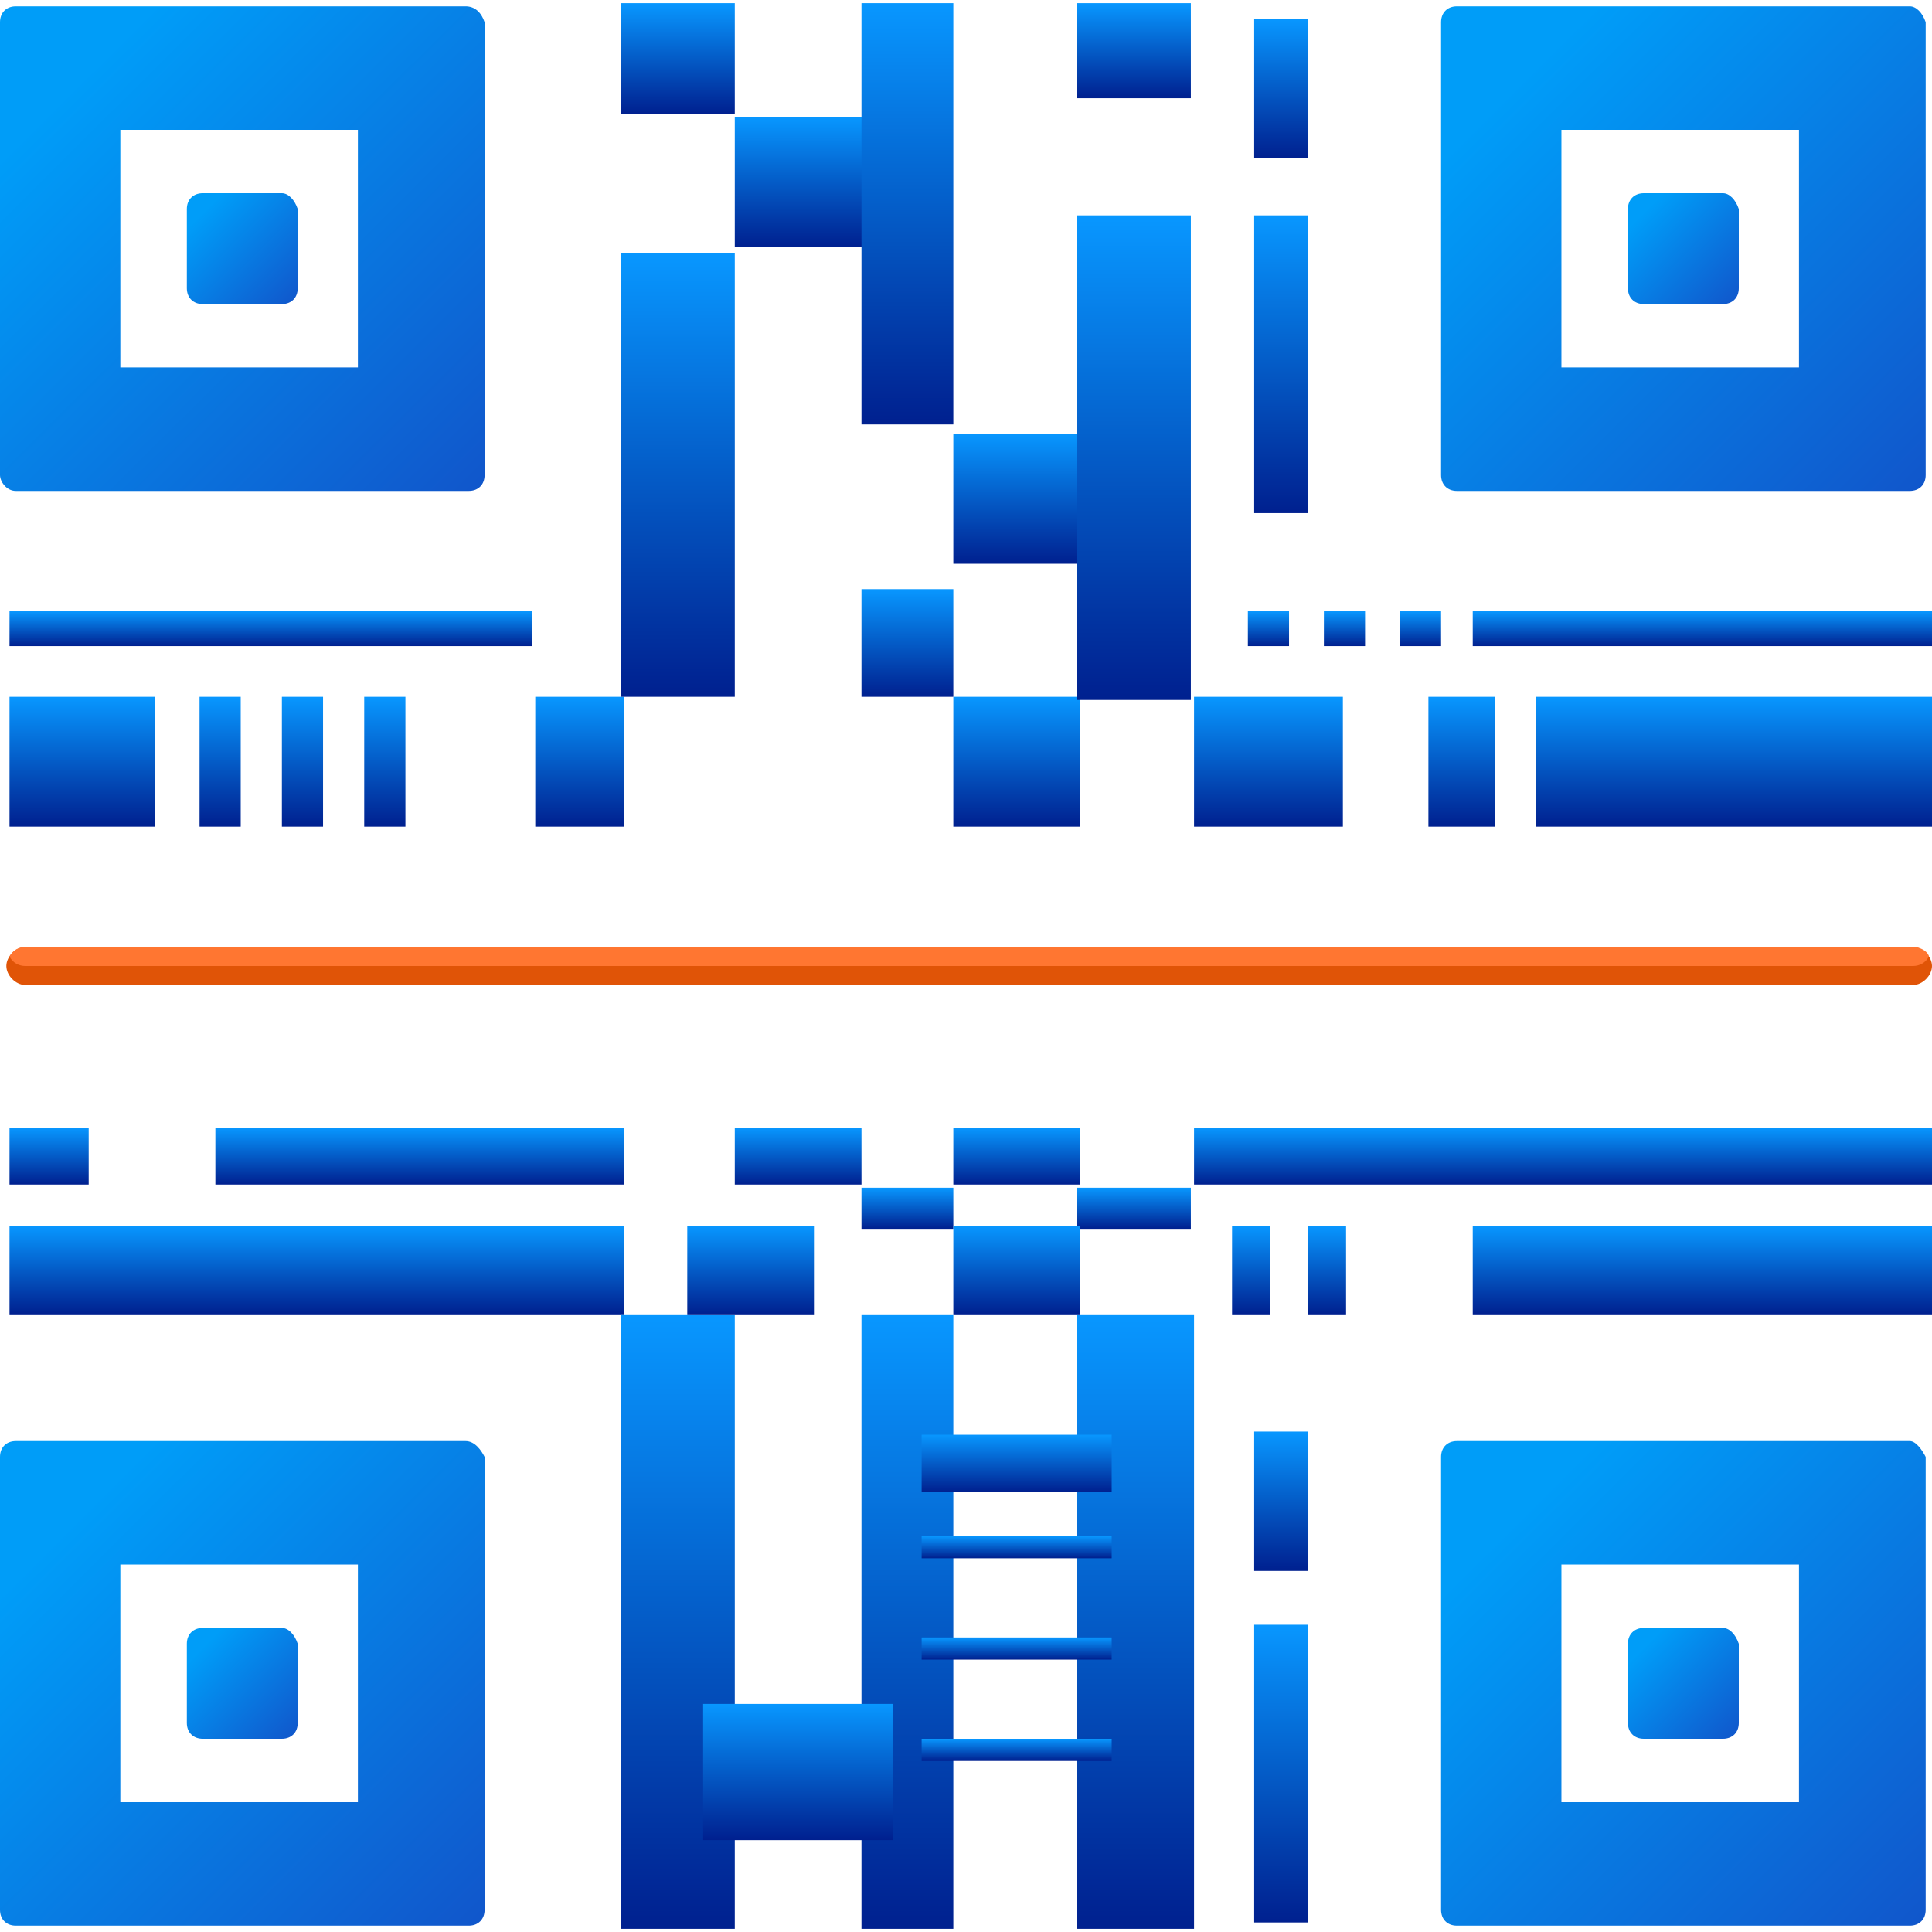 <svg width="52" height="52" viewBox="0 0 52 52" fill="none" xmlns="http://www.w3.org/2000/svg">
<g clip-path="url(#clip0_1_2969)">
<path d="M12.531 0.17H0.426C0.17 0.17 0 0.341 0 0.597V12.787C0 12.957 0.17 13.213 0.426 13.213H12.616C12.872 13.213 13.043 13.043 13.043 12.787V0.597C12.957 0.341 12.787 0.17 12.531 0.17ZM3.239 9.888V3.495H9.633V9.888H3.239Z" fill="url(#paint0_linear_1_2969)"/>
<path d="M7.587 5.2H5.456C5.2 5.2 5.029 5.37 5.029 5.626V7.757C5.029 8.013 5.2 8.184 5.456 8.184H7.587C7.843 8.184 8.013 8.013 8.013 7.757V5.626C7.928 5.37 7.757 5.2 7.587 5.2Z" fill="url(#paint1_linear_1_2969)"/>
<path d="M51.403 0.17H39.213C38.957 0.17 38.787 0.341 38.787 0.597V12.787C38.787 13.043 38.957 13.213 39.213 13.213H51.403C51.659 13.213 51.83 13.043 51.83 12.787V0.597C51.744 0.341 51.574 0.17 51.403 0.17ZM42.026 9.888V3.495H48.42V9.888H42.026Z" fill="url(#paint2_linear_1_2969)"/>
<path d="M46.374 5.2H44.243C43.987 5.2 43.816 5.37 43.816 5.626V7.757C43.816 8.013 43.987 8.184 44.243 8.184H46.374C46.63 8.184 46.8 8.013 46.8 7.757V5.626C46.715 5.37 46.544 5.2 46.374 5.2Z" fill="url(#paint3_linear_1_2969)"/>
<path d="M12.531 38.787H0.426C0.17 38.787 0 38.957 0 39.213V51.403C0 51.659 0.17 51.83 0.426 51.83H12.616C12.872 51.83 13.043 51.659 13.043 51.403V39.213C12.957 39.043 12.787 38.787 12.531 38.787ZM3.239 48.505V42.111H9.633V48.505H3.239Z" fill="url(#paint4_linear_1_2969)"/>
<path d="M7.587 43.816H5.456C5.2 43.816 5.029 43.987 5.029 44.242V46.374C5.029 46.629 5.2 46.8 5.456 46.8H7.587C7.843 46.8 8.013 46.629 8.013 46.374V44.242C7.928 43.987 7.757 43.816 7.587 43.816Z" fill="url(#paint5_linear_1_2969)"/>
<path d="M51.403 38.787H39.213C38.957 38.787 38.787 38.957 38.787 39.213V51.403C38.787 51.659 38.957 51.83 39.213 51.83H51.403C51.659 51.83 51.83 51.659 51.83 51.403V39.213C51.744 39.043 51.574 38.787 51.403 38.787ZM42.026 48.505V42.111H48.42V48.505H42.026Z" fill="url(#paint6_linear_1_2969)"/>
<path d="M46.374 43.816H44.243C43.987 43.816 43.816 43.987 43.816 44.242V46.374C43.816 46.629 43.987 46.8 44.243 46.8H46.374C46.63 46.8 46.8 46.629 46.8 46.374V44.242C46.715 43.987 46.544 43.816 46.374 43.816Z" fill="url(#paint7_linear_1_2969)"/>
<path d="M16.793 32.99H0.256V35.377H16.793V32.99Z" fill="url(#paint8_linear_1_2969)"/>
<path d="M28.984 51.915H25.659V35.377H23.187V51.915H19.777V35.377H16.708V51.915H35.462H32.138V35.377H28.984V51.915Z" fill="url(#paint9_linear_1_2969)"/>
<path d="M32.052 31.967H28.984V33.075H32.052V31.967Z" fill="url(#paint10_linear_1_2969)"/>
<path d="M25.659 31.967H23.187V33.075H25.659V31.967Z" fill="url(#paint11_linear_1_2969)"/>
<path d="M52 30.348H32.138V31.882H52V30.348Z" fill="url(#paint12_linear_1_2969)"/>
<path d="M24.039 3.154H19.777V6.649H24.039V3.154Z" fill="url(#paint13_linear_1_2969)"/>
<path d="M23.187 30.348H19.777V31.882H23.187V30.348Z" fill="url(#paint14_linear_1_2969)"/>
<path d="M24.039 45.862H18.925V49.528H24.039V45.862Z" fill="url(#paint15_linear_1_2969)"/>
<path d="M2.387 30.348H0.256V31.882H2.387V30.348Z" fill="url(#paint16_linear_1_2969)"/>
<path d="M16.794 30.348H5.797V31.882H16.794V30.348Z" fill="url(#paint17_linear_1_2969)"/>
<path d="M29.069 30.348H25.659V31.882H29.069V30.348Z" fill="url(#paint18_linear_1_2969)"/>
<path d="M29.921 38.616H24.806V40.151H29.921V38.616Z" fill="url(#paint19_linear_1_2969)"/>
<path d="M29.921 46.8H24.806V47.397H29.921V46.8Z" fill="url(#paint20_linear_1_2969)"/>
<path d="M29.921 44.072H24.806V44.669H29.921V44.072Z" fill="url(#paint21_linear_1_2969)"/>
<path d="M29.921 41.344H24.806V41.941H29.921V41.344Z" fill="url(#paint22_linear_1_2969)"/>
<path d="M29.069 32.99H25.659V35.377H29.069V32.99Z" fill="url(#paint23_linear_1_2969)"/>
<path d="M21.908 32.99H18.498V35.377H21.908V32.99Z" fill="url(#paint24_linear_1_2969)"/>
<path d="M36.23 32.99H35.207V35.377H36.23V32.99Z" fill="url(#paint25_linear_1_2969)"/>
<path d="M34.184 32.99H33.161V35.377H34.184V32.99Z" fill="url(#paint26_linear_1_2969)"/>
<path d="M52 32.99H39.639V35.377H52V32.99Z" fill="url(#paint27_linear_1_2969)"/>
<path d="M14.321 16.453H0.256V17.39H14.321V16.453Z" fill="url(#paint28_linear_1_2969)"/>
<path d="M52 16.453H39.639V17.39H52V16.453Z" fill="url(#paint29_linear_1_2969)"/>
<path d="M38.787 16.453H37.679V17.39H38.787V16.453Z" fill="url(#paint30_linear_1_2969)"/>
<path d="M36.741 16.453H35.633V17.39H36.741V16.453Z" fill="url(#paint31_linear_1_2969)"/>
<path d="M34.695 16.453H33.587V17.39H34.695V16.453Z" fill="url(#paint32_linear_1_2969)"/>
<path d="M29.069 18.754H25.659V22.249H29.069V18.754Z" fill="url(#paint33_linear_1_2969)"/>
<path d="M29.921 11.679H25.659V15.174H29.921V11.679Z" fill="url(#paint34_linear_1_2969)"/>
<path d="M10.912 18.754H9.803V22.249H10.912V18.754Z" fill="url(#paint35_linear_1_2969)"/>
<path d="M8.695 18.754H7.587V22.249H8.695V18.754Z" fill="url(#paint36_linear_1_2969)"/>
<path d="M6.479 18.754H5.371V22.249H6.479V18.754Z" fill="url(#paint37_linear_1_2969)"/>
<path d="M52 18.754H41.344V22.249H52V18.754Z" fill="url(#paint38_linear_1_2969)"/>
<path d="M4.177 18.754H0.256V22.249H4.177V18.754Z" fill="url(#paint39_linear_1_2969)"/>
<path d="M16.793 18.754H14.407V22.249H16.793V18.754Z" fill="url(#paint40_linear_1_2969)"/>
<path d="M36.144 18.754H32.138V22.249H36.144V18.754Z" fill="url(#paint41_linear_1_2969)"/>
<path d="M40.236 18.754H38.446V22.249H40.236V18.754Z" fill="url(#paint42_linear_1_2969)"/>
<path d="M19.777 6.82H16.708V18.754H19.777V6.82Z" fill="url(#paint43_linear_1_2969)"/>
<path d="M19.777 0.085H16.708V3.069H19.777V0.085Z" fill="url(#paint44_linear_1_2969)"/>
<path d="M25.659 0.085H23.187V11.423H25.659V0.085Z" fill="url(#paint45_linear_1_2969)"/>
<path d="M25.659 15.856H23.187V18.754H25.659V15.856Z" fill="url(#paint46_linear_1_2969)"/>
<path d="M32.052 0.085H28.984V2.643H32.052V0.085Z" fill="url(#paint47_linear_1_2969)"/>
<path d="M32.052 5.797H28.984V18.839H32.052V5.797Z" fill="url(#paint48_linear_1_2969)"/>
<path d="M35.206 5.797H33.757V13.81H35.206V5.797Z" fill="url(#paint49_linear_1_2969)"/>
<path d="M35.206 0.511H33.757V4.262H35.206V0.511Z" fill="url(#paint50_linear_1_2969)"/>
<path d="M51.489 26.512H0.682C0.426 26.512 0.171 26.256 0.171 26C0.171 25.744 0.426 25.488 0.682 25.488H51.489C51.744 25.488 52 25.744 52 26C52 26.256 51.744 26.512 51.489 26.512Z" fill="#E05407"/>
<path d="M51.489 25.488H0.682C0.511 25.488 0.341 25.574 0.256 25.744C0.341 25.915 0.511 26 0.682 26H51.489C51.659 26 51.83 25.915 51.915 25.744C51.915 25.659 51.744 25.488 51.489 25.488Z" fill="#FF7631"/>
<path d="M35.207 43.731H33.757V51.744H35.207V43.731Z" fill="url(#paint51_linear_1_2969)"/>
<path d="M35.206 38.531H33.757V42.282H35.206V38.531Z" fill="url(#paint52_linear_1_2969)"/>
</g>
<defs>
<linearGradient id="paint0_linear_1_2969" x1="-0.242" y1="-0.967" x2="14.345" y2="13.694" gradientUnits="userSpaceOnUse">
<stop offset="0.189" stop-color="#009DF8"/>
<stop offset="1" stop-color="#1250C7"/>
</linearGradient>
<linearGradient id="paint1_linear_1_2969" x1="4.974" y1="4.94" x2="8.311" y2="8.294" gradientUnits="userSpaceOnUse">
<stop offset="0.189" stop-color="#009DF8"/>
<stop offset="1" stop-color="#1250C7"/>
</linearGradient>
<linearGradient id="paint2_linear_1_2969" x1="38.544" y1="-0.967" x2="53.132" y2="13.694" gradientUnits="userSpaceOnUse">
<stop offset="0.189" stop-color="#009DF8"/>
<stop offset="1" stop-color="#1250C7"/>
</linearGradient>
<linearGradient id="paint3_linear_1_2969" x1="43.761" y1="4.94" x2="47.098" y2="8.294" gradientUnits="userSpaceOnUse">
<stop offset="0.189" stop-color="#009DF8"/>
<stop offset="1" stop-color="#1250C7"/>
</linearGradient>
<linearGradient id="paint4_linear_1_2969" x1="-0.242" y1="37.65" x2="14.345" y2="52.311" gradientUnits="userSpaceOnUse">
<stop offset="0.189" stop-color="#009DF8"/>
<stop offset="1" stop-color="#1250C7"/>
</linearGradient>
<linearGradient id="paint5_linear_1_2969" x1="4.974" y1="43.556" x2="8.311" y2="46.91" gradientUnits="userSpaceOnUse">
<stop offset="0.189" stop-color="#009DF8"/>
<stop offset="1" stop-color="#1250C7"/>
</linearGradient>
<linearGradient id="paint6_linear_1_2969" x1="38.544" y1="37.65" x2="53.132" y2="52.311" gradientUnits="userSpaceOnUse">
<stop offset="0.189" stop-color="#009DF8"/>
<stop offset="1" stop-color="#1250C7"/>
</linearGradient>
<linearGradient id="paint7_linear_1_2969" x1="43.761" y1="43.556" x2="47.098" y2="46.91" gradientUnits="userSpaceOnUse">
<stop offset="0.189" stop-color="#009DF8"/>
<stop offset="1" stop-color="#1250C7"/>
</linearGradient>
<linearGradient id="paint8_linear_1_2969" x1="8.525" y1="32.99" x2="8.525" y2="35.377" gradientUnits="userSpaceOnUse">
<stop stop-color="#0897FF"/>
<stop offset="1" stop-color="#00208F"/>
</linearGradient>
<linearGradient id="paint9_linear_1_2969" x1="26.085" y1="35.377" x2="26.085" y2="51.915" gradientUnits="userSpaceOnUse">
<stop stop-color="#0897FF"/>
<stop offset="1" stop-color="#00208F"/>
</linearGradient>
<linearGradient id="paint10_linear_1_2969" x1="30.518" y1="31.967" x2="30.518" y2="33.075" gradientUnits="userSpaceOnUse">
<stop stop-color="#0897FF"/>
<stop offset="1" stop-color="#00208F"/>
</linearGradient>
<linearGradient id="paint11_linear_1_2969" x1="24.423" y1="31.967" x2="24.423" y2="33.075" gradientUnits="userSpaceOnUse">
<stop stop-color="#0897FF"/>
<stop offset="1" stop-color="#00208F"/>
</linearGradient>
<linearGradient id="paint12_linear_1_2969" x1="42.069" y1="30.348" x2="42.069" y2="31.882" gradientUnits="userSpaceOnUse">
<stop stop-color="#0897FF"/>
<stop offset="1" stop-color="#00208F"/>
</linearGradient>
<linearGradient id="paint13_linear_1_2969" x1="21.908" y1="3.154" x2="21.908" y2="6.649" gradientUnits="userSpaceOnUse">
<stop stop-color="#0897FF"/>
<stop offset="1" stop-color="#00208F"/>
</linearGradient>
<linearGradient id="paint14_linear_1_2969" x1="21.482" y1="30.348" x2="21.482" y2="31.882" gradientUnits="userSpaceOnUse">
<stop stop-color="#0897FF"/>
<stop offset="1" stop-color="#00208F"/>
</linearGradient>
<linearGradient id="paint15_linear_1_2969" x1="21.482" y1="45.862" x2="21.482" y2="49.528" gradientUnits="userSpaceOnUse">
<stop stop-color="#0897FF"/>
<stop offset="1" stop-color="#00208F"/>
</linearGradient>
<linearGradient id="paint16_linear_1_2969" x1="1.321" y1="30.348" x2="1.321" y2="31.882" gradientUnits="userSpaceOnUse">
<stop stop-color="#0897FF"/>
<stop offset="1" stop-color="#00208F"/>
</linearGradient>
<linearGradient id="paint17_linear_1_2969" x1="11.295" y1="30.348" x2="11.295" y2="31.882" gradientUnits="userSpaceOnUse">
<stop stop-color="#0897FF"/>
<stop offset="1" stop-color="#00208F"/>
</linearGradient>
<linearGradient id="paint18_linear_1_2969" x1="27.364" y1="30.348" x2="27.364" y2="31.882" gradientUnits="userSpaceOnUse">
<stop stop-color="#0897FF"/>
<stop offset="1" stop-color="#00208F"/>
</linearGradient>
<linearGradient id="paint19_linear_1_2969" x1="27.364" y1="38.616" x2="27.364" y2="40.151" gradientUnits="userSpaceOnUse">
<stop stop-color="#0897FF"/>
<stop offset="1" stop-color="#00208F"/>
</linearGradient>
<linearGradient id="paint20_linear_1_2969" x1="27.364" y1="46.8" x2="27.364" y2="47.397" gradientUnits="userSpaceOnUse">
<stop stop-color="#0897FF"/>
<stop offset="1" stop-color="#00208F"/>
</linearGradient>
<linearGradient id="paint21_linear_1_2969" x1="27.364" y1="44.072" x2="27.364" y2="44.669" gradientUnits="userSpaceOnUse">
<stop stop-color="#0897FF"/>
<stop offset="1" stop-color="#00208F"/>
</linearGradient>
<linearGradient id="paint22_linear_1_2969" x1="27.364" y1="41.344" x2="27.364" y2="41.941" gradientUnits="userSpaceOnUse">
<stop stop-color="#0897FF"/>
<stop offset="1" stop-color="#00208F"/>
</linearGradient>
<linearGradient id="paint23_linear_1_2969" x1="27.364" y1="32.99" x2="27.364" y2="35.377" gradientUnits="userSpaceOnUse">
<stop stop-color="#0897FF"/>
<stop offset="1" stop-color="#00208F"/>
</linearGradient>
<linearGradient id="paint24_linear_1_2969" x1="20.203" y1="32.99" x2="20.203" y2="35.377" gradientUnits="userSpaceOnUse">
<stop stop-color="#0897FF"/>
<stop offset="1" stop-color="#00208F"/>
</linearGradient>
<linearGradient id="paint25_linear_1_2969" x1="35.718" y1="32.99" x2="35.718" y2="35.377" gradientUnits="userSpaceOnUse">
<stop stop-color="#0897FF"/>
<stop offset="1" stop-color="#00208F"/>
</linearGradient>
<linearGradient id="paint26_linear_1_2969" x1="33.672" y1="32.99" x2="33.672" y2="35.377" gradientUnits="userSpaceOnUse">
<stop stop-color="#0897FF"/>
<stop offset="1" stop-color="#00208F"/>
</linearGradient>
<linearGradient id="paint27_linear_1_2969" x1="45.82" y1="32.99" x2="45.82" y2="35.377" gradientUnits="userSpaceOnUse">
<stop stop-color="#0897FF"/>
<stop offset="1" stop-color="#00208F"/>
</linearGradient>
<linearGradient id="paint28_linear_1_2969" x1="7.289" y1="16.453" x2="7.289" y2="17.39" gradientUnits="userSpaceOnUse">
<stop stop-color="#0897FF"/>
<stop offset="1" stop-color="#00208F"/>
</linearGradient>
<linearGradient id="paint29_linear_1_2969" x1="45.82" y1="16.453" x2="45.82" y2="17.39" gradientUnits="userSpaceOnUse">
<stop stop-color="#0897FF"/>
<stop offset="1" stop-color="#00208F"/>
</linearGradient>
<linearGradient id="paint30_linear_1_2969" x1="38.233" y1="16.453" x2="38.233" y2="17.39" gradientUnits="userSpaceOnUse">
<stop stop-color="#0897FF"/>
<stop offset="1" stop-color="#00208F"/>
</linearGradient>
<linearGradient id="paint31_linear_1_2969" x1="36.187" y1="16.453" x2="36.187" y2="17.39" gradientUnits="userSpaceOnUse">
<stop stop-color="#0897FF"/>
<stop offset="1" stop-color="#00208F"/>
</linearGradient>
<linearGradient id="paint32_linear_1_2969" x1="34.141" y1="16.453" x2="34.141" y2="17.39" gradientUnits="userSpaceOnUse">
<stop stop-color="#0897FF"/>
<stop offset="1" stop-color="#00208F"/>
</linearGradient>
<linearGradient id="paint33_linear_1_2969" x1="27.364" y1="18.754" x2="27.364" y2="22.249" gradientUnits="userSpaceOnUse">
<stop stop-color="#0897FF"/>
<stop offset="1" stop-color="#00208F"/>
</linearGradient>
<linearGradient id="paint34_linear_1_2969" x1="27.79" y1="11.679" x2="27.79" y2="15.174" gradientUnits="userSpaceOnUse">
<stop stop-color="#0897FF"/>
<stop offset="1" stop-color="#00208F"/>
</linearGradient>
<linearGradient id="paint35_linear_1_2969" x1="10.357" y1="18.754" x2="10.357" y2="22.249" gradientUnits="userSpaceOnUse">
<stop stop-color="#0897FF"/>
<stop offset="1" stop-color="#00208F"/>
</linearGradient>
<linearGradient id="paint36_linear_1_2969" x1="8.141" y1="18.754" x2="8.141" y2="22.249" gradientUnits="userSpaceOnUse">
<stop stop-color="#0897FF"/>
<stop offset="1" stop-color="#00208F"/>
</linearGradient>
<linearGradient id="paint37_linear_1_2969" x1="5.925" y1="18.754" x2="5.925" y2="22.249" gradientUnits="userSpaceOnUse">
<stop stop-color="#0897FF"/>
<stop offset="1" stop-color="#00208F"/>
</linearGradient>
<linearGradient id="paint38_linear_1_2969" x1="46.672" y1="18.754" x2="46.672" y2="22.249" gradientUnits="userSpaceOnUse">
<stop stop-color="#0897FF"/>
<stop offset="1" stop-color="#00208F"/>
</linearGradient>
<linearGradient id="paint39_linear_1_2969" x1="2.216" y1="18.754" x2="2.216" y2="22.249" gradientUnits="userSpaceOnUse">
<stop stop-color="#0897FF"/>
<stop offset="1" stop-color="#00208F"/>
</linearGradient>
<linearGradient id="paint40_linear_1_2969" x1="15.6" y1="18.754" x2="15.6" y2="22.249" gradientUnits="userSpaceOnUse">
<stop stop-color="#0897FF"/>
<stop offset="1" stop-color="#00208F"/>
</linearGradient>
<linearGradient id="paint41_linear_1_2969" x1="34.141" y1="18.754" x2="34.141" y2="22.249" gradientUnits="userSpaceOnUse">
<stop stop-color="#0897FF"/>
<stop offset="1" stop-color="#00208F"/>
</linearGradient>
<linearGradient id="paint42_linear_1_2969" x1="39.341" y1="18.754" x2="39.341" y2="22.249" gradientUnits="userSpaceOnUse">
<stop stop-color="#0897FF"/>
<stop offset="1" stop-color="#00208F"/>
</linearGradient>
<linearGradient id="paint43_linear_1_2969" x1="18.243" y1="6.82" x2="18.243" y2="18.754" gradientUnits="userSpaceOnUse">
<stop stop-color="#0897FF"/>
<stop offset="1" stop-color="#00208F"/>
</linearGradient>
<linearGradient id="paint44_linear_1_2969" x1="18.243" y1="0.085" x2="18.243" y2="3.069" gradientUnits="userSpaceOnUse">
<stop stop-color="#0897FF"/>
<stop offset="1" stop-color="#00208F"/>
</linearGradient>
<linearGradient id="paint45_linear_1_2969" x1="24.423" y1="0.085" x2="24.423" y2="11.423" gradientUnits="userSpaceOnUse">
<stop stop-color="#0897FF"/>
<stop offset="1" stop-color="#00208F"/>
</linearGradient>
<linearGradient id="paint46_linear_1_2969" x1="24.423" y1="15.856" x2="24.423" y2="18.754" gradientUnits="userSpaceOnUse">
<stop stop-color="#0897FF"/>
<stop offset="1" stop-color="#00208F"/>
</linearGradient>
<linearGradient id="paint47_linear_1_2969" x1="30.518" y1="0.085" x2="30.518" y2="2.643" gradientUnits="userSpaceOnUse">
<stop stop-color="#0897FF"/>
<stop offset="1" stop-color="#00208F"/>
</linearGradient>
<linearGradient id="paint48_linear_1_2969" x1="30.518" y1="5.797" x2="30.518" y2="18.839" gradientUnits="userSpaceOnUse">
<stop stop-color="#0897FF"/>
<stop offset="1" stop-color="#00208F"/>
</linearGradient>
<linearGradient id="paint49_linear_1_2969" x1="34.482" y1="5.797" x2="34.482" y2="13.81" gradientUnits="userSpaceOnUse">
<stop stop-color="#0897FF"/>
<stop offset="1" stop-color="#00208F"/>
</linearGradient>
<linearGradient id="paint50_linear_1_2969" x1="34.482" y1="0.511" x2="34.482" y2="4.262" gradientUnits="userSpaceOnUse">
<stop stop-color="#0897FF"/>
<stop offset="1" stop-color="#00208F"/>
</linearGradient>
<linearGradient id="paint51_linear_1_2969" x1="34.482" y1="43.731" x2="34.482" y2="51.744" gradientUnits="userSpaceOnUse">
<stop stop-color="#0897FF"/>
<stop offset="1" stop-color="#00208F"/>
</linearGradient>
<linearGradient id="paint52_linear_1_2969" x1="34.482" y1="38.531" x2="34.482" y2="42.282" gradientUnits="userSpaceOnUse">
<stop stop-color="#0897FF"/>
<stop offset="1" stop-color="#00208F"/>
</linearGradient>
<clipPath id="clip0_1_2969">
<rect width="52" height="52" fill="white"/>
</clipPath>
</defs>
</svg>
